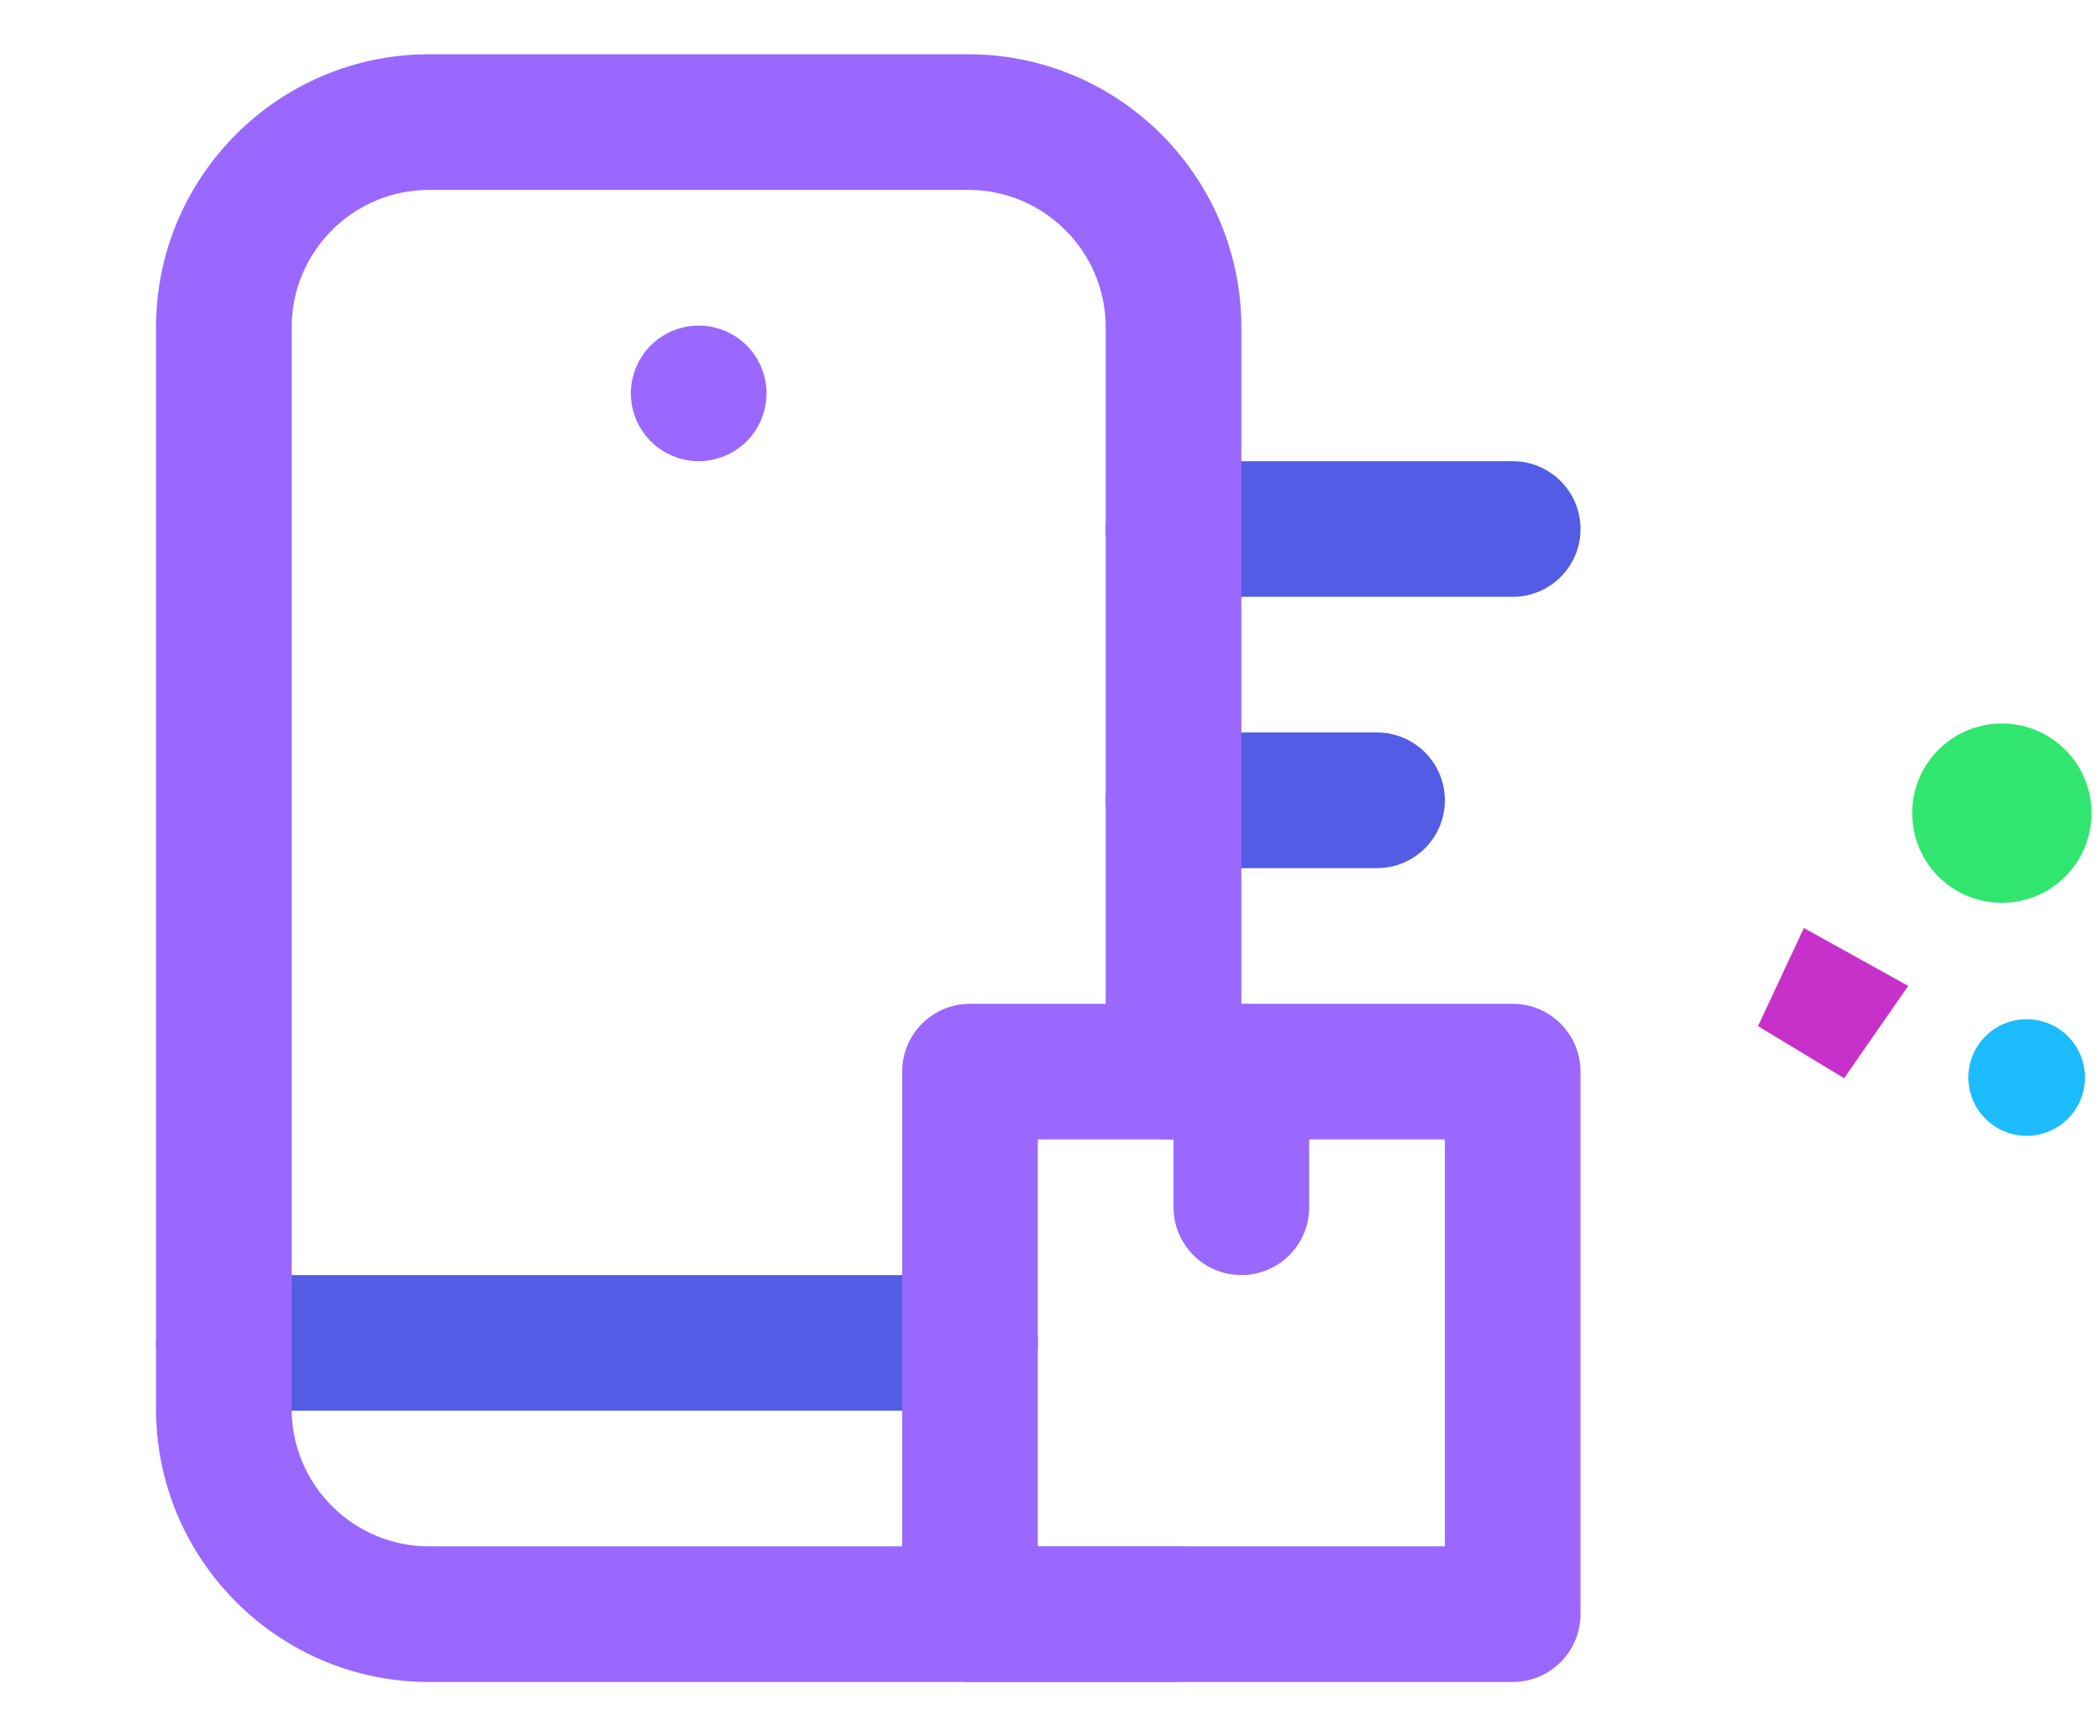 <svg width="104" height="86" viewBox="0 0 104 86" fill="none" xmlns="http://www.w3.org/2000/svg">
<path d="M48.039 69.875H11.086C9.231 69.875 7.727 68.371 7.727 66.516C7.727 64.66 9.231 63.156 11.086 63.156H48.039C49.894 63.156 51.398 64.66 51.398 66.516C51.398 68.371 49.894 69.875 48.039 69.875ZM68.195 43H58.117C56.262 43 54.758 41.496 54.758 39.641C54.758 37.785 56.262 36.281 58.117 36.281H68.195C70.051 36.281 71.555 37.785 71.555 39.641C71.555 41.496 70.051 43 68.195 43ZM74.914 29.562H58.117C56.262 29.562 54.758 28.058 54.758 26.203C54.758 24.348 56.262 22.844 58.117 22.844H74.914C76.769 22.844 78.273 24.348 78.273 26.203C78.273 28.058 76.769 29.562 74.914 29.562Z" fill="#525CE5"/>
<path d="M74.914 83.312H48.039C46.184 83.312 44.68 81.808 44.68 79.953V53.078C44.68 51.223 46.184 49.719 48.039 49.719H74.914C76.769 49.719 78.273 51.223 78.273 53.078V79.953C78.273 81.808 76.769 83.312 74.914 83.312ZM51.398 76.594H71.555V56.438H51.398V76.594Z" fill="#9A68FF"/>
<path d="M61.477 63.156C59.621 63.156 58.117 61.652 58.117 59.797V53.078C58.117 51.223 59.621 49.719 61.477 49.719C63.332 49.719 64.836 51.223 64.836 53.078V59.797C64.836 61.652 63.332 63.156 61.477 63.156Z" fill="#9A68FF"/>
<path d="M58.117 83.312H21.248C13.792 83.312 7.727 77.247 7.727 69.791V16.209C7.727 8.753 13.792 2.688 21.248 2.688H47.955C55.411 2.688 61.477 8.753 61.477 16.209V53.078C61.477 54.934 59.973 56.438 58.117 56.438C56.262 56.438 54.758 54.934 54.758 53.078V16.209C54.758 12.458 51.706 9.406 47.955 9.406H21.248C17.497 9.406 14.445 12.458 14.445 16.209V69.791C14.445 73.542 17.497 76.594 21.248 76.594H58.117C59.973 76.594 61.477 78.098 61.477 79.953C61.477 81.808 59.973 83.312 58.117 83.312Z" fill="#9A68FF"/>
<path d="M34.602 22.844C33.716 22.844 32.851 22.484 32.227 21.86C31.6 21.235 31.242 20.37 31.242 19.484C31.242 18.601 31.6 17.734 32.227 17.109C32.851 16.485 33.716 16.125 34.602 16.125C35.487 16.125 36.352 16.485 36.977 17.109C37.603 17.734 37.961 18.599 37.961 19.484C37.961 20.37 37.603 21.235 36.977 21.86C36.352 22.484 35.485 22.844 34.602 22.844Z" fill="#9A68FF"/>
<circle cx="99.139" cy="40.277" r="4.441" transform="rotate(-136.768 99.139 40.277)" fill="#31E66F"/>
<circle cx="100.368" cy="53.371" r="2.888" transform="rotate(-136.768 100.368 53.371)" fill="#1CBCFF"/>
<path d="M87.063 50.827L91.328 53.405L94.502 48.834L89.335 45.966L87.063 50.827Z" fill="#C731CA"/>
</svg>

